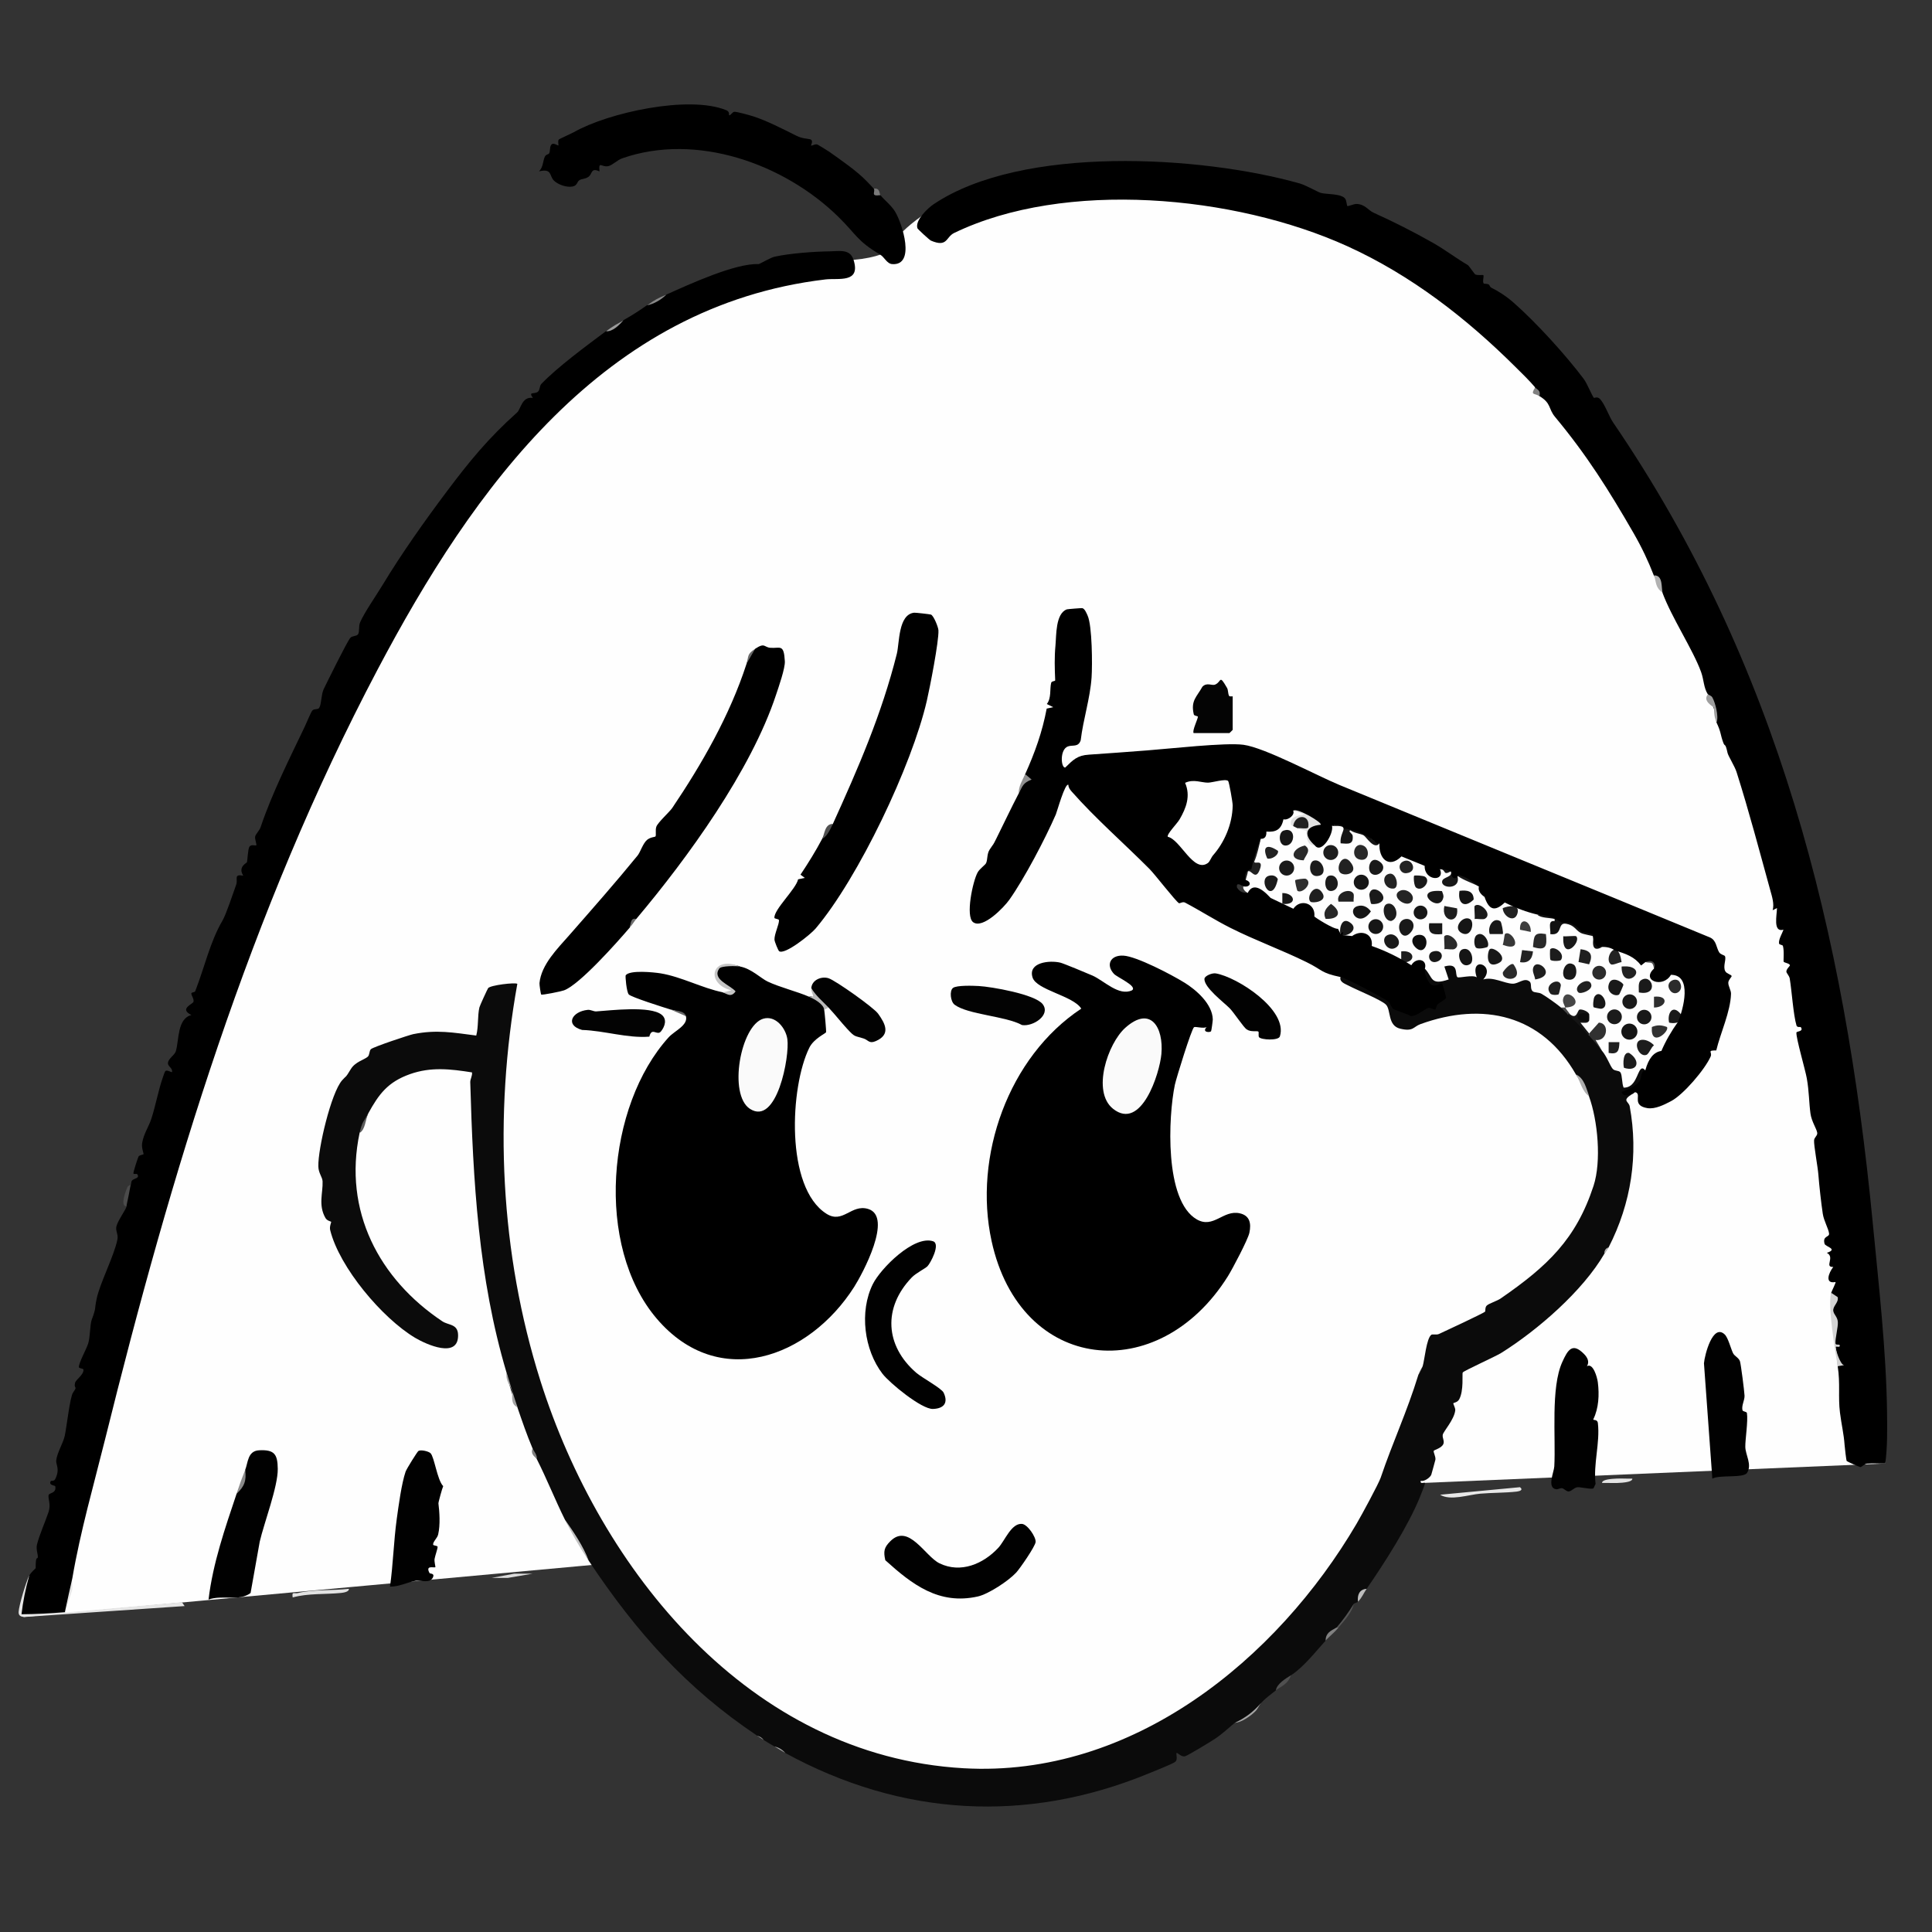 <?xml version="1.0" encoding="UTF-8"?>
<svg id="Layer_1" xmlns="http://www.w3.org/2000/svg" version="1.1" viewBox="0 0 300 300">
  <rect x="0" y="0" width="300" height="300" fill="#333333" stroke="none"/>
  <!-- Generator: Adobe Illustrator 29.4.0, SVG Export Plug-In . SVG Version: 2.1.0 Build 152)  -->
  <defs>
    <style>
      .st0 {
        fill: #040404;
      }

      .st1 {
        fill: gray;
      }

      .st2 {
        fill: #8f8f8f;
      }

      .st3 {
        fill: #2b2b2b;
      }

      .st4 {
        fill: #1b1b1b;
      }

      .st5 {
        fill: #adadad;
      }

      .st6 {
        fill: #bdbdbd;
      }

      .st7 {
        fill: #292929;
      }

      .st8 {
        fill: #010101;
      }

      .st9 {
        fill: #a2a2a2;
      }

      .st10 {
        fill: #030303;
      }

      .st11 {
        fill: #e4e4e4;
      }

      .st12 {
        fill: #1c1c1c;
      }

      .st13 {
        fill: #171717;
      }

      .st14 {
        fill: #111;
      }

      .st15 {
        fill: #e6e6e6;
      }

      .st16 {
        fill: #2c2c2c;
      }

      .st17 {
        fill: #8a8a8a;
      }

      .st18 {
        fill: #c1c1c1;
      }

      .st19 {
        fill: #a5a5a5;
      }

      .st20 {
        fill: #1e1e1e;
      }

      .st21 {
        fill: #3e3e3e;
      }

      .st22 {
        fill: #696969;
      }

      .st23 {
        fill: #9b9b9b;
      }

      .st24 {
        fill: #b1b1b1;
      }

      .st25 {
        fill: #373737;
      }

      .st26 {
        fill: #5d5d5d;
      }

      .st27 {
        fill: #656565;
      }

      .st28 {
        fill: #797979;
      }

      .st29 {
        fill: #a6a6a6;
      }

      .st30 {
        fill: #0d0d0d;
      }

      .st31 {
        fill: #141414;
      }

      .st32 {
        fill: #464646;
      }

      .st33 {
        fill: #1d1d1d;
      }

      .st34 {
        fill: #505050;
      }

      .st35 {
        fill: #212121;
      }

      .st36 {
        fill: #020202;
      }

      .st37 {
        fill: #7d7d7d;
      }

      .st38 {
        fill: #0b0b0b;
      }

      .st39 {
        fill: #242424;
      }

      .st40 {
        fill: #353535;
      }

      .st41 {
        fill: #121212;
      }

      .st42 {
        fill: #bcbcbc;
      }

      .st43 {
        fill: #272727;
      }

      .st44 {
        fill: #fafafa;
      }

      .st45 {
        fill: #151515;
      }

      .st46 {
        fill: #181818;
      }

      .st47 {
        fill: #c5c5c5;
      }

      .st48 {
        fill: #fefefe;
      }

      .st49 {
        fill: #1f1f1f;
      }

      .st50 {
        fill: #2a2a2a;
      }

      .st51 {
        fill: #818181;
      }

      .st52 {
        fill: #222;
      }

      .st53 {
        fill: #e2e2e2;
      }

      .st54 {
        fill: #202020;
      }

      .st55 {
        fill: #b9b9b9;
      }

      .st56 {
        fill: #9e9e9e;
      }

      .st57 {
        fill: #191919;
      }

      .st58 {
        fill: #232323;
      }

      .st59 {
        fill: #6e6e6e;
      }

      .st60 {
        fill: #888;
      }

      .st61 {
        fill: #a4a4a4;
      }

      .st62 {
        fill: #2f2f2f;
      }

      .st63 {
        fill: #dcdcdc;
      }

      .st64 {
        fill: #313131;
      }

      .st65 {
        fill: #4b4b4b;
      }

      .st66 {
        fill: #d3d3d3;
      }

      .st67 {
        fill: #1a1a1a;
      }

      .st68 {
        fill: #2e2e2e;
      }

      .st69 {
        fill: #555;
      }

      .st70 {
        fill: #161616;
      }

      .st71 {
        fill: #e8e8e8;
      }
    </style>
  </defs>
  <path class="st48" d="M3.69,251.08l91.14-8.34s20.54,37.35,62.38,34.37,60.14-46.69,60.14-46.69l75.39-3.17s-13.01-160.81-73.52-188.08-79.94-2.24-79.94-2.24c0,0,.71,2.73-6.74,3.42s-51.91,1.06-80.67,72.04S3.69,251.08,3.69,251.08Z"/>
  <g>
    <path class="st15" d="M4.52,244.69c.48.9-1.22,5.51-1.01,5.7,2.11.13,3.92-.63,6.04-.14l1.68-5.23c-.09.53.08,1.21-.02,1.82-.1.57-1.22,3.35-.99,3.55l18.03-1.6.42.6-24.99,1.7c-.49-.07-.81-.24-.79-.78.05-1.02,1.15-4.64,1.62-5.61Z"/>
    <path class="st71" d="M236.03,230.94c.53.4,0,.61-.49.67-1.79.21-3.9.17-5.71.33s-4.63,1.15-6.21.16l12.41-1.17Z"/>
    <path class="st53" d="M54.17,246.71c.06.49-.88.6-1.2.64-2.43.25-5.09.03-7.52.7-.17-1.01.25-.54.81-.68,2.38-.6,5.41-.36,7.91-.66Z"/>
    <path class="st19" d="M195.77,264.49c-.24.25-.37.78-.89,1.29-.69.68-2.13,1.71-3.14,1.73.55-.47,1.75-1.12,2.03-1.5.33-.45.27-1.15.32-1.19.07-.06.56.33.8.34.22,0,.25-.86.87-.67Z"/>
    <g>
      <path class="st8" d="M245.97,210.25c.52.53.88,1.21.45,1.89.95-.55,1.59,1.71,1.69,2.5.25,1.96.13,4.04-.69,5.72-.13.27.62-.09.7.64.35,3.02-.73,6.34-.36,9.42l-.32.68c-.29.23-2.08-.23-2.52-.16-.56.09-.92.65-1.36.65-.37,0-.66-.44-1.01-.5-.27-.05-.65.21-.92.16-1.47-.24-.32-2.67-.28-3.55.25-4.51-.58-12.19,1.24-16.2.87-1.93,1.58-3.07,3.37-1.26Z"/>
      <path class="st8" d="M38.07,228.25c.46-1.14.36-2.96,2.18-3.05,2.39-.12,2.85.64,2.88,2.88.04,2.75-2.13,8.41-2.8,11.31l-1.42,7.97c-1.77,1.35-4.36.24-6.53,1.02.68-5.67,2.56-11.06,4.36-16.44.78-1.1,1.22-2.35,1.34-3.69Z"/>
      <path class="st8" d="M66.85,225.65c.6.59,1.03,4.15,1.97,5.12-.16.34-.76,2.52-.74,2.68.16,1.29.31,3.29-.04,4.81-.14.61-.79,1.08-.79,1.57,0,.21.68.14.7.36.02.27-.38,1.35-.47,1.88-.07.41.17,1.24.12,1.28-.18.15-1.62-.39-.89.93.05.09.77,0,.55.58-.44,1.13-1.9.45-2.75.61-1.35.25-2.55.93-3.95.9.49-3.47.57-7.03,1.05-10.52.28-2.02.74-5.48,1.37-7.33.15-.43,1.83-3.13,2-3.22.39-.22,1.56.05,1.87.35Z"/>
      <path class="st8" d="M267.81,207.21c.54.52.95,2.2,1.29,2.9.25.5.89.7,1.08,1.27.15.46.68,4.63.71,5.33.03.74-.49,1.51-.32,2.26.06.25.65.2.69.45.2,1.2-.27,4.12-.25,5.24.01,1.23,1.09,2.78.27,4.05-.55.85-4.29.26-5.39.89l-1.3-17.91c.11-1.31,1.38-6.25,3.23-4.47Z"/>
      <path class="st11" d="M253.47,229.6c.03.49-1.2.59-1.55.63-1.05.11-2.1.02-3.15.04-.03-.49,1.2-.59,1.55-.63,1.05-.11,2.1-.02,3.15-.04Z"/>
      <polygon class="st63" points="82.69 244.36 78.83 245.02 76.32 245.02 79.85 244.36 82.69 244.36"/>
      <path class="st17" d="M36.73,231.94c.49-1.47.82-2.39,1.34-3.69.23,1.64-.13,2.62-1.34,3.69Z"/>
      <path class="st69" d="M207.84,252.74h-.34c.45-1.48,1.69-2.57,2.68-3.69-.14,1.21-1.51,2.69-2.35,3.69Z"/>
      <g>
        <path d="M103.5,45.73c3.61-1.62,10.71-4.88,14.29-4.72.16,0,1.85-1.01,2.49-1.15,2.43-.53,6.12-.8,8.56-.83,1.47-.02,3.15-.43,3.7,1.32,1.16,3.68-2.37,2.8-4.37,3.04-34.42,4.09-54.65,32.36-69.56,60.62-19.88,37.68-32.03,78.13-42.28,119.44-1.78,7.16-3.84,14.29-5.09,21.58-.41,1.8-.8,3.56-1.17,5.31-2.24.19-4.48.3-6.73.32.23-1.97.62-3.96,1.19-5.96.29-.61,1.01-1.13,1.01-1.21-.01-2.08.27-1.28.33-1.68s-.31-1.23-.13-1.96c.35-1.44,1.33-3.66,1.8-5.07.39-1.17-.09-2.01,0-2.6.07-.42,1.26-.24,1.04-1.4-.03-.14-1.14-.13-.67-.83.02-.03.48.08.65-.25.81-1.59.09-2.27.17-2.94.14-1.19,1.08-2.67,1.33-3.83.29-1.36.81-6.02,1.28-6.69.81-1.14.08-.47.31-1.5.12-.53,1.37-1.24,1.31-2.08-.01-.16-.7-.17-.71-.36-.04-.65,1.15-2.78,1.43-3.64.34-1.02.28-2.97.56-3.73.75-2.01.38-1.43.77-3.27.51-2.44,2.72-6.65,3.23-9.23.15-.78-.37-1.34-.14-2.09.32-1.02,1.44-2.5,1.55-3.01-.32-1.11.11-2.36.67-3.36.07-.11,0-.44.19-.67.27-.32,1.29-.33.78-.99-.06-.07-.5.03-.57-.07-.09-.11.71-2.53.79-2.65.17-.26.71-.27.78-.37.05-.07-.34-.96-.22-1.71.23-1.45,1.02-2.53,1.43-3.79.65-1.98,1.12-4.56,1.79-6.43.42-1.17.26-1.24,1.41-.79.18-.65-.67-.88-.62-1.45.06-.69,1.05-1.22,1.22-1.81.52-1.75.2-5.06,2.42-5.63-1.97-.97.22-1.69.32-2.05.12-.46-.33-.94-.33-1.29,0-.22.52-.15.6-.35,1.44-3.69,2.32-7.71,4.22-10.94.58-.98,1.66-4.26,2.14-5.6.32-.89-.45-1.68,1.1-1.41-.87-1.38.52-1.94.57-2.08.09-.26.15-2.07.39-2.42.28-.4.97-.12,1.05-.2.13-.13-.25-.98-.16-1.38s.67-.91.85-1.46c1.78-5.29,4.52-10.71,6.86-15.62.25-.52.94-2.21,1.16-2.47.29-.34.85-.11,1.06-.41.37-.53.31-2.07.71-2.92.55-1.14,3.62-7.36,4.13-7.96.32-.36.96-.22,1.2-.56.27-.37.05-1.23.34-1.89.66-1.51,2.57-4.26,3.54-5.87,2.85-4.72,6.48-9.86,9.99-14.53,3.33-4.42,6.29-8.1,10.83-12.15.59-.53.74-2.52,2.45-2.26-.75-1.06.23-.52.79-.97.33-.27.23-.9.53-1.21,2.54-2.64,7.06-5.97,10.08-8.22.98-.4,1.88-.96,2.68-1.68,1.34-.76,2.48-1.49,3.69-2.35l3.02-1.68Z"/>
        <path class="st65" d="M19.62,187.32c-1.01-.03-.08-2.45.18-3,.12-.24.44-.28.49-.35-.19,1.12-.43,2.25-.67,3.36Z"/>
        <path class="st23" d="M96.79,49.76c-.69.75-1.62,1.74-2.68,1.68,1.2-.89,1.54-1.03,2.68-1.68Z"/>
        <path class="st60" d="M103.5,45.73c-.83.8-1.88,1.45-3.02,1.68,1.39-.98,1.55-1.02,3.02-1.68Z"/>
        <g>
          <path d="M238.38,60.16c-.92-1.09-2.02-2.15-3.04-3.16-7.63-7.59-16.23-14.28-26.17-18.79-17.48-7.92-43.82-10.34-61.02-2.03-1.3.63-1,2.28-3.58,1.19-.26-.11-2.06-1.79-2.11-1.92-.42-1.22,1.61-3.14,2.53-3.75,13.72-9.19,41.43-7.55,56.81-3.22,1.02.29,2.83,1.35,3.28,1.47.86.25,3.23.08,3.81.92.2.28.25,1.08.31,1.12.12.09,1.01-.34,1.48-.32,1.32.07,1.74.97,2.65,1.38,3.02,1.36,6.19,2.96,9.13,4.63,1.99,1.13,3.86,2.56,5.45,3.47.19.11,1.05,1.42,1.18,1.47.42.18,1.17.03,1.24.1.14.14-.18,1.04.06,1.3.08.08.53,0,.8.17.13.08.13.37.43.51.94.45,2.27,1.29,3.37,2.26,3.5,3.06,8.17,8.2,10.93,11.88.53.7,1.23,2.51,1.58,2.94.05.06.52-.28.96.19.76.82,1.38,2.69,2.03,3.64,25.64,37.55,35.96,79.14,40.3,124.18.94,9.78,2.11,19.94,2.23,29.56.03,2.64.07,5.26-.27,7.9-.94.03-1.9-.07-2.84.02-.42.04-.79.52-1.03.54-.12,0-2.05-.85-2.12-.94-.08-.1-.3-2.09-.33-2.47-.12-1.75-.48-3.13-.72-5.05-.31-2.5.07-4.44-.35-7.2-.02-1.19-.18-2.4-.46-3.62-.05-2.66-.23-5.26-.55-7.79.08-.27.77-1.6.67-1.67-1.73.34-1.07-1.42-.35-2.34-1.46.07.33-1.51-1-2.19,1.82-.6-.22-.94-.35-1.4-.35-1.28.76-.98.7-1.59-.08-.75-.82-1.98-.98-3.09-.25-1.68-.55-4.33-.68-6.04-.09-1.22-.72-4.55-.67-5.35.03-.46.56-.74.49-1.17-.09-.62-.88-1.75-1.05-2.99-.24-1.77-.2-3.38-.57-5.47-.23-1.32-1.7-6.32-1.61-7.11.02-.21,1.19-.13.67-.85-.03-.04-.55.11-.66-.24-.5-1.7-.72-5.3-1.05-7.3-.07-.42-.5-.82-.52-1.05-.03-.41.56-.87.55-1-.02-.29-.86-.39-.97-.55-.07-.1.11-1.7-.12-2.46-.06-.19-.57-.15-.6-.38-.09-.64.48-1.53.69-2.14-1.67.48-1.02-2.25-1.01-3.36l-.67.34c.27-.99-.09-2.1-.37-3.1-1.59-5.76-3.31-12.3-5.24-18.37-.27-.85-1.28-2.47-1.39-2.94-.39-1.76-.39-.84-.68-1.64-.47-1.29-.3-1.56-1.06-3.14-.12-1.54-.57-2.99-1.34-4.36-.65-1.06-.59-2.2-1.03-3.43-1.27-3.5-4.57-8.44-6.01-12.34-.32-1-.77-1.9-1.34-2.68-.82-2.14-1.88-4.38-3.15-6.58-3.84-6.66-7.21-12.04-12.18-18.02-1.09-1.31-.54-2.11-2.45-3.25-.53-.41-.76-.86-.67-1.34Z"/>
          <path d="M136.71,30.3c.73.9,1.66,1.54,2.29,2.58,1.11,1.84,3.21,8.39-.46,8.13-.82-.06-1.21-1.08-1.85-1.46-3.68-2.19-3.65-3.08-6.52-5.89-8.41-8.24-22.03-13.11-33.57-9.07-.73.25-1.5,1.07-2.16,1.21-1.02.22-1.52-.92-1.35.82-1.37-.65-1.09.39-1.69.82-.53.38-1.07.32-1.4.52-.45.27-.32.85-1.09,1-.9.18-2.22-.27-2.88-.9-.78-.75-.23-1.94-2.34-1.45.68-.67.59-1.59.91-2.27.17-.37.58-.37.66-.51.23-.41.04-1.13.43-1.44.3-.23.98.25,1.01.2.07-.1-.13-.67.07-.92.08-.1,1.91-.91,2.33-1.14,5.28-3.02,17.88-5.81,23.69-3.41.56.23.38.75.42.77.2.11.48-.49.82-.53.32-.04,2.38.53,2.88.69,2.13.68,4.44,1.88,6.72,3.01.98.48,1.49.42,2.12.56.66.14.14.94.19.97.16.1.61-.29,1.01-.14.1.04,1.62.98,1.85,1.14,1.8,1.28,4.3,2.99,5.82,4.59.18.18,1.02,1.06,1.05,1.13.34.3.68.64,1.01,1.01Z"/>
          <path class="st66" d="M284.34,200.74l1.01.67c.21.85-.77,1.36-.68,2.15.05.52.65.91.71,1.7s-.44,2.66-.37,3.34c.03.37.69.02.68.36s-.53.06-.64.19c-.1.12.66,2.79,1.31,2.83l-1.01.17c-.38-2.45-1.59-9.39-1.01-11.41Z"/>
          <path class="st24" d="M256.83,89.35c1.47-.08,1.1,2.04,1.34,2.68-1.2-.84-.95-1.66-1.34-2.68Z"/>
          <path class="st56" d="M266.56,112.16c-.54-1.12-.33-2.05-.43-2.28-.08-.18-1.84-1.01-.91-2.08.06.1.51.21.67.49.45.79,1.02,2.93.67,3.87Z"/>
          <path class="st51" d="M239.05,61.5c-.79-.47-1.46-.09-.67-1.34.3.36.89.42.67,1.34Z"/>
          <path class="st28" d="M136.71,30.3c-1.62.25-.75-.5-1.01-1.01,1-.11.81.77,1.01,1.01Z"/>
        </g>
      </g>
      <path class="st29" d="M121.95,272.2c-.67-.37-1.08-.65-1.68-1.01.8-.09,1.37.28,1.68,1.01Z"/>
      <path class="st61" d="M118.6,270.19c-.35-.23-.66-.44-1.01-.67.49,0,.86.19,1.01.67Z"/>
      <g>
        <path class="st38" d="M221.26,150.41l.43-.19c.96,1.09,2.84,3.02,2.06.04.76-1.87,2.82-.96,3.19.78l1.25-.13c.7-2.67,3.27-2.4,3.38.4l3.33.75c1.71-.68,3.46-1.1,3.53,1.36,1.4.18,4.01,1.52,3.97,3.02.51.1.92.5,1.01,1.01.49.39.93.49,1.3.3.49,1.02,1.18,2.04,2.06,3.05.84-.21,1.38.03.92.82l1.09,1.52c.89-.08,1.6.69,2.11,2.32,1.22.24,1.81,1.11,1.76,2.63l.58-.57c.38-1.32,2.15-3.62,2.26-1.35.34,1.18-.35,2.42-1.43,3.05-1.79,1.04-2.48.11-.9.24.12.01.22.18.32.4-1.74,1.08-.57,1.13-.42,1.93,1.38,7.5.25,15.04-3.27,21.89l-.67,1.01c-3.34,5.76-10.35,11.85-15.99,15.38-.92.58-5.81,2.77-6,3.05-.12.17.2,2.82-.55,4.17-.27.49-.84.51-.9.6-.07.11.33.71.29,1.11-.16,1.45-1.84,3.26-1.94,3.79-.09.48.29.95.1,1.42-.26.65-1.4.92-1.49,1.06-.12.19.32.88.25,1.39-.02.12-.6,2.21-.64,2.33-.18.45-1.11,1.12-1.64.94-.15.59.57.22.66.34.07.09-.65,1.86-.8,2.23-1.78,4.39-5.46,10.17-8.26,14.21-.81.45-1.08,1.17-1.34,2.01-.13.14-.55.2-.67.34-.8,1.32-1.7,2.55-2.68,3.69-.67.56-1.23,1.23-1.68,2.01-1.46,1.61-3.48,4.18-5.37,5.37l-2.35,2.35c-.98.77-1.48,1.1-2.35,2.01-1.13,1.31-2.47,2.32-4.03,3.02-.97.82-2.01,1.78-3.06,2.48-.68.45-4.16,2.57-4.66,2.72-.59.17-1.22-.64-1.34-.5-.04.45.21,1.05-.21,1.38-.39.31-3.37,1.49-4.15,1.81-18.84,7.75-38.28,6.71-56.37-3.19-.44-.51-1.01-.87-1.68-1.01-.56-.33-1.13-.65-1.68-1.01-.25-.34-.6-.56-1.01-.67-10.97-7.33-18.73-16.01-26.17-27.18l-3.69-6.37c-1.53-3.08-2.82-6.35-4.36-9.39-.37-.54-.59-1.09-.67-1.68-.88-2.07-1.62-4.24-2.35-6.37-.75-1.71-1.31-3.5-1.68-5.37-4.39-14.72-5.2-29.83-5.64-45.13-.01-.47.35-.99.27-1.51-3.33-.52-6.35-.89-9.63.27-3.46,1.23-4.84,3.12-6.48,6.1l-1.34,3.02c-2.57,12.12,3.02,22.7,12.84,29.26.96.64,2.41.38,2.45,2.11.09,3.77-4.95,1.48-6.68.45-5.09-3.04-11.75-10.93-13.18-16.72-.14-.55.19-1.22.15-1.29s-.63-.14-.89-.6c-1.14-2.01-.37-3.89-.44-5.67-.02-.67-.64-1.28-.66-2.33-.07-2.73,1.99-11.46,3.7-13.38.81-.91.39-.17,1.35-1.74.69-1.13,2.07-1.43,2.62-1.91.32-.28.21-.92.5-1.18.43-.37,5.94-2.2,6.57-2.33,3.63-.73,6.2-.24,9.78.22.37-1.39.18-3.04.49-4.37.06-.26,1.26-2.87,1.36-3,.39-.46,4.19-.91,4.53-.66-3.67,20.42-2.68,41.83,3.59,61.66,9.3,29.39,32.42,58.23,65.68,60.14,26.29,1.51,48.71-16.95,61.04-37.95.84-1.43,3.43-6.23,3.75-7.16,1.85-5.47,4.09-10.23,5.85-15.97l.67-1.34c.31-1.02.58-4.3,1.34-4.88.2-.15.76.06,1.19-.13.95-.43,6.84-3.19,7.14-3.45.12-.1-.03-.64.27-.95.35-.35,1.59-.71,2.17-1.11,7.29-5.03,11.71-9.22,14.42-17.48,1.25-3.8.67-10.18-.71-13.93-.59-1.18-1.26-2.3-2.01-3.36-5.29-9.27-14.4-11.37-24.16-7.83-1.11.4-1.08,1.19-3.12.71s-1.4-2.96-2.26-3.77c-.79-.75-4.56-2.27-5.8-2.93-.49-.26-1.39-.54-1.24-1.27.09-.25.25-.59.45-.57.98.09,6.04,3,7.17,3.71.56,1.06,2.2,2.13,3.38,2.25.32.03,5.9-2.24,4.38-3.44-1.86.55-3.93-2.42-2.29-3.3Z"/>
        <path d="M117.25,100.75c1.56-1.03,1.35-.24,2.38-.16,1.51.12,2.09-.67,2.24,2.09.06,1.08-.96,3.99-1.36,5.19-3.88,11.76-13.72,25.34-21.71,34.82-.5.23-.83.68-1.01,1.34-1.93,2.26-7.79,8.87-10.21,9.75-.46.17-3.41.77-3.54.65-.07-.06-.29-1.5-.27-1.77.28-2.89,2.8-5.36,4.64-7.46,3.6-4.11,7.2-8.19,10.6-12.36.42-.52.81-1.85,1.45-2.41.49-.43,1.26-.47,1.31-.53.17-.21-.05-.99.15-1.54.24-.66,2.05-2.29,2.46-2.89,4.59-6.81,8.94-14.38,11.53-22.36.25-.9.7-1.69,1.34-2.35Z"/>
        <path d="M129.33,127.93c3.91-8.62,7.57-17,9.93-26.41.42-1.68.2-6.1,2.69-6.38.21-.02,2.41.23,2.6.29.42.14,1.15,1.95,1.17,2.45.08,1.69-1.33,8.88-1.8,10.92-2.31,10.04-10.62,27.52-17.28,35.39-.76.9-4.78,4.13-5.66,3.51-.13-.09-.71-1.47-.72-1.8-.03-.87.75-2.4.7-3.02-.02-.2-.69-.19-.71-.36-.08-1.31,3.34-4.45,3.68-5.98l1.04-.22-.67-.5c1.19-1.78,2.35-3.65,3.35-5.54.47-.92,1.03-1.7,1.68-2.35Z"/>
        <path class="st8" d="M157.74,244.24c-1.16,1.25-4.26,3.29-5.9,3.66-6.05,1.35-10.2-1.86-14.37-5.63-.31-1.39-.19-1.98.77-2.94,2.84-2.87,5.4,2.33,7.64,3.42,3.3,1.61,6.82.09,9.14-2.41,1.02-1.1,2.01-3.84,3.67-3.71.86.07,2.19,2.04,2.12,2.81-.06.69-2.46,4.16-3.06,4.8Z"/>
        <path class="st8" d="M144.01,196.63c-.39.38-1.78,1.05-2.44,1.74-4.48,4.67-4.15,10.58.69,14.78.94.81,3.95,2.42,4.27,3.11.75,1.6.02,2.46-1.66,2.52-1.77.06-6.71-4.01-7.83-5.45-2.87-3.73-3.62-9.67-1.51-13.93,1.21-2.44,6.38-7.63,9.35-6.66,1.22.4-.41,3.43-.87,3.89Z"/>
        <path class="st10" d="M148.23,156.01c-.64-.47-.83-2.18-.24-2.61s3.11-.34,3.99-.29c1.93.1,8.76,1.28,9.93,2.82,1.29,1.7-1.52,3.52-3.21,3.24-2.54-1.4-8.38-1.61-10.46-3.15Z"/>
        <path class="st36" d="M195.5,161.05c-.14-.21.01-.76-.1-.86-.2-.18-1.15.13-1.84-.36-.48-.34-1.97-2.61-2.61-3.26-.88-.9-4.05-3.27-3.92-4.6.04-.43,1.17-.92,1.76-.82,3.32.56,11.25,5.66,9.95,9.78-.22.7-2.94.54-3.24.12Z"/>
        <path class="st10" d="M102.73,157.56c.88.7.53,1.8-.08,2.58s-1.44-.74-1.82.83c-3.43.27-6.96-.93-10.44-1.04-2.71-.74-1.59-2.88.89-3.12.44-.04.92.27,1.31.24,2.31-.16,8.37-.9,10.14.51Z"/>
        <path class="st0" d="M185.36,113.84c-.3-.28.62-2.14.65-2.54,0-.14-.58-.11-.64-.37-.5-2.14.45-2.7,1.34-4.3.71-.73,1.47-.1,2-.34,1-.44.57-1.65,1.83.54.18.32.12.82.3,1.21.08.17.57.06.57.09v5.2s-.47.5-.5.5h-5.54Z"/>
        <path class="st18" d="M91.42,242.34c-1.6-2.39-2.42-3.82-3.69-6.37,1.4,2,2.82,4.09,3.69,6.37Z"/>
        <path class="st5" d="M246.76,170.21c-1.02-.61-1.38-2.25-2.01-3.36,1.24.59,1.56,2.12,2.01,3.36Z"/>
        <path class="st34" d="M200.46,260.13c-.48,1.42-1.52,1.69-2.35,2.35.17-1.03,1.53-1.84,2.35-2.35Z"/>
        <path class="st9" d="M80.35,218.52c-1.19-.53-.68-1.85-.85-2.5-.25-.9-1.06-1.72-.82-2.86.48,1.62,1.14,3.79,1.68,5.37Z"/>
        <path class="st34" d="M129.33,127.93c-.36.79-.92,1.97-1.68,2.35.42-.78.39-2.34,1.68-2.35Z"/>
        <path class="st51" d="M207.84,252.74c-.7.83-1.4,1.34-2.01,2.01.04-1.19.76-1.5,1.68-2.01h.34Z"/>
        <path class="st26" d="M55.85,175.91c.37-1.76.66-1.78,1.34-3.02-.46.95-.45,2.52-1.34,3.02Z"/>
        <path class="st6" d="M212.21,246.71c-.52.76-.65,1.26-1.34,2.01-.14-1.03.2-1.93,1.34-2.01Z"/>
        <path class="st22" d="M115.91,103.1c.39-1.19,0-1.47,1.34-2.35l-1.34,2.35Z"/>
        <path class="st1" d="M83.37,226.57c-.15-.29-1.07-.65-.67-1.68.21.51.71.98.67,1.68Z"/>
        <path class="st59" d="M98.8,142.69c-.31.37-.56.83-1.01,1.34.18-.69.13-1.55,1.01-1.34Z"/>
        <path class="st37" d="M220.26,213.49c.27-.88.65-1.26.67-1.34l-.67,1.34Z"/>
        <path class="st42" d="M249.11,194.7c0-.49.19-.86.67-1.01-.3.59-.52.75-.67,1.01Z"/>
        <g>
          <path d="M183.89,152.56c1.89,1.17,4.37,3.35,4.43,5.73,0,.22-.21,1.79-.27,1.85-.24.23-1.47.14-.67-.67-.49.3-1.75-.11-1.97.03-.39.26-2.76,7.92-2.98,8.95-1.02,4.89-1.66,17.99,3.41,20.9,2.59,1.48,4.09-1.52,6.66-.95,1.59.35,1.81,1.6,1.5,3.04-.23,1.06-2.63,5.61-3.33,6.73-10.76,17.19-32.22,15.07-36.7-5.47-2.86-13.13,2.62-28.6,13.93-36.08-1.25-2.01-6.97-2.88-7.57-4.85-.72-2.34,2.63-2.69,4.32-2.29.47.11,4.35,1.72,5.02,2.02,1.81.82,4.06,3.22,6.1,2.28.93-.63-2.3-2.02-2.8-2.56-1.29-1.39-.56-2.94,1.47-2.83s7.47,2.95,9.44,4.17Z"/>
          <path class="st44" d="M174.74,159.59c3.92-3.5,5.97-.07,5.6,4.09-.27,2.99-3.11,12-7.51,8.49-3.35-2.68-.81-10.16,1.91-12.58Z"/>
        </g>
        <g>
          <g>
            <path class="st48" d="M195.77,130.28c.16-.63.27-1.93.34-2.01.08-.11,1.88.84,2.34-.51.24-1.12-1.93-.75-2.01-.83-.28-.27.54-2.72.34-3.35.44.42,1.91.26,2,.35.29.29-.38,4.38,2.02,2,.3-.43,2.26.26,1.91.78-.99-.08-2.36.42-1.91,1.57.45-.82.84-.56.67.34,1.95,0,2.47.27,1.57.81.18.78.41,1.43,1.12,1.87,1.3,0,1.61-2.26,2.68-3.02,2.47-.5,4.83,1.08,6.57,2.64l.81.05c.29.06.69-.04,1.01,0,.15.15-1.07,1.76.67,2.22.99.26,1.06-.89,1.78-.82.22.02,4.05,1.52,4.19,1.7.22.27-.04,1.42.58,1.6.89.26.94-.52,1.17-.67,1.97-.01,4.37,1.46,6.04,2.68,2,1.13,1.87,2.58,2.02,2.68.7.48,1.44-.93,2.03-.87.75.08,2.6,1.32,3.58,1.48.44.07,1.05-.33,1.09-.28.1.16-.21.78.34,1.35,1.25.03,2.32.3,3.2.82-.97,1.67-.78,1.93.31.14,1.81.74,3.59,1.51,5.33,2.32-.18,1.43.23,2.01,1.22,1.75.39-.21,1.1-.99,1.17-.99.09,0,.66.75,1.08.92.96.4,2.64.71,3.37,1.51.53.58-.69.47,1.08.91.84-.54,1.93.09,1.34,1.01.07.41-.05.91,0,1.34,1.66.32,1.58-.28,2.51-1.29,1.71,1.4,3.29.47,2.87,3.15-.18,1.12-.26,1.9-.39,2.97-.32,2.66-1.43,3.58-2.79,5.6-.29.43-.38,1.45-.59,1.59-.27.18-.96-.03-1.29.21-.59.42.05,2.01-1.67,2.2-.04,0-.33-.51-.67-.2-.61.54-.81,2.93-2.68,2.89-.29-.61-.2-1.94-.5-2.37-.23-.33-.89-.18-1.2-.55-.43-.5-.87-1.86-1.65-2.79l-1.36-1.94c1.77-.38,1.74-2.93.14-.62l-.79-.12c-1.84-1.51-2.01-2.12-.52-1.81l.52-.21c-.89-.28-.84-.64,0-1.01-.88-.65-2.03-.56-1.72.73-.13.31-1.17-.3-1.3-.73-.39-.2-.89-.63-.67-1.01q.57-.94,0,0c-.05.3-.28.3-.67,0-.63-.53-2.22-1.68-3.05-2.15-.4-.23-1.06-.16-1.32-.36-.51-.38-.11-1.23-.53-1.55-.82-.64-1.69.37-2.61.35-1.26-.02-3.03-1.12-4.57-.66,2.03-2.27-2.18-3.75-1.01-.33-.65-.44-2.76.15-2.99-.02-.47-.33.32-2.35-2.04-1.66l.67,2.01c-2.88.97-2.4-.28-3.69-1.67-1.54-1.67-1.46.31-1.84.33-.3.02-4.5-2.45-5.23-2.81-.45-.22-1.92-.46-1.98-.54-.25-.37.84-1.23-.43-1.76-1.04-.44-1.12.49-2,.39-.67-.08-1.2-.81-1.59-.96q.75-.64,0,0c-.6-.24-1.38-.21-1.99-.53-1.03-.55-1.58-1.98-3.38-1.49-.38-.31,1.46-1.55.11-1.96-2.05-.62-1.31.99-1.62.95-1.82-.67-3.35-1.34-5-2.4-.4-.25-.51-.89-.96-1.07-.51-.19-1.11.14-1.59.11-.68-.19-1.5-.61-.67-1.01.59-1.07.23-.43.34-1.01-.33-.44.3-1.87.69-2.01,1.05.65,1.15.39.3-.78l1.36-3.59Z"/>
            <g>
              <path class="st64" d="M246.76,160.48l1.51-1.69c1.71.07,1.36,2.96-.51,2.7l1.01,1.67c-.63-.75-1.36-1.63-2.01-2.35v-.34Z"/>
              <path class="st45" d="M246.76,157.46c-.35.31-.28.65,0,1.01-.2.52-.86.3-1.34.34l1.34,1.67v.34c-.82-.91-2.44-2.52-3.36-3.36.1-.2.21-.19.34,0,1.16.96,1.18-.63,1.55-.7.41-.07,1.31.29,1.47.7Z"/>
              <path class="st32" d="M243.07,156.45c.11.32.52.67.67,1.01h-.34c-.36-.33-.75-.79-1.01-1.01.22,0,.45,0,.67,0-.17-.49-.49-.85-.31-1.46.57-1.87,3.79,1.32.31,1.46Z"/>
              <path class="st53" d="M200.8,125.92c.09-.08-.17-.65.15-.65,1.86,1.09,4.81.81,4.89,3.33l-2.69.68,1.01,2.01c-1.57,0-1.14-2.08-1.38-2.31-.05-.05-.77-.11-1.3-.38,1.81-1.54.73-1.16-.67-.34-.06-.06-.25-.04-.33-.17-.43-1.54,2.01-1.49,2.01-1.68l-1.68-.5Z"/>
              <path class="st14" d="M248.78,147.06c-2.02,1.11-1.26-1.54-1.35-1.66-.06-.09-1.55-.3-1.98-.54-.8-.43-.96-1.2-2.28-1.42-1.4-.24-.44,1.9-2.44,1.61.09-.82-.46-2.18.67-2.02v-.33c-.75-.21-2.14-.12-2.68-.67,2.01-.46,4.22.64,6.01,1.54.42.21.67.8,1.04.97.54.25,1.31.09,1.69.33.62.39-.16,2.31,1.32,2.2Z"/>
              <path class="st31" d="M214.22,130.95c-.85,1.08-2.05-.98-2.46-1.23s-1.5-.35-2.07-.79c-.45.14.32.51.35.83.15,1.43-.7,1.28-1.87,1.19-.21-1.95,1.84-2.84-1.34-2.68.88-.62,2.75-.17,3.69.23,1.22.52,2.63,2.23,3.69,2.46Z"/>
              <path class="st13" d="M223.61,134.98c1.78-1.15,1.82.57,2.25.68.52.12,1.05-.11,1.76.17.44.17,1.71,1.34,2.02,1.83-1.02-.58-2.36-.94-3.35-1.68.69,2.21-2.6,2.05-2.35.84.14-.67,1.69-.59,1.34-1.51-1.34.73-.64-.32-1.68-.34Z"/>
              <path class="st54" d="M195.77,130.28c-.31,1.19-.52,2.38-1.01,3.52.03.48,1.48-.49.87,1.2-.68,1.87-1.37-.06-1.86.32-.06.46-.25.88-.34,1.34-.72-.34-.13-1.02.06-1.45.76-1.64,1.42-3.35,2.28-4.93Z"/>
              <path class="st34" d="M256.83,150.41c-.22-1.26-.48-.79-1.34-1.01.77-1.4,2.74.6,1.34,1.01Z"/>
              <circle class="st45" cx="253.01" cy="160.19" r="1.25"/>
              <path class="st57" d="M218.14,142.73c1.06-.27,1.87.9.96,2-1.57,1.89-2.73-1.55-.96-2Z"/>
              <path class="st12" d="M254.7,161.51c.71-.22,1.66.26,2.13.81-.46.29-.76,1.35-1.2,1.49-1.15.36-2.07-1.94-.93-2.3Z"/>
              <circle class="st67" cx="199.79" cy="134.79" r="1.17"/>
              <circle class="st13" cx="211.38" cy="136.99" r="1.17"/>
              <path class="st52" d="M208.23,135.6c-1.02-.64.26-3.62,1.65-1.48.95,1.47-.9,1.95-1.65,1.48Z"/>
              <circle class="st4" cx="250.69" cy="157.89" r="1.15"/>
              <circle class="st33" cx="206.64" cy="132.38" r="1.16"/>
              <path class="st45" d="M228.28,142.73c.74.46.21,2.94-1.3,2.16s.2-2.85,1.3-2.16Z"/>
              <circle class="st70" cx="213.63" cy="143.88" r="1.15"/>
              <path class="st33" d="M215.4,140.35c1.29-.4,2.15,2.15.63,2.66-1.22.03-1.58-2.37-.63-2.66Z"/>
              <path class="st45" d="M210.74,140.72c.87-.29,1.62.1,2.13.8-1.84,2.69-3.84-.23-2.13-.8Z"/>
              <path class="st70" d="M199.32,128.97c1.99-.67,1.84,2.33.3,2.33-1.11,0-1.16-2.04-.3-2.33Z"/>
              <circle class="st67" cx="253.06" cy="155.54" r="1.14"/>
              <path class="st57" d="M251.43,154.42c-.54.39-1.94-.19-1.65-1.47.37-1.64,2.28-.39,2.3-.02,0,.08-.59,1.45-.66,1.49Z"/>
              <path class="st12" d="M204,133.64c1.26-.37,2.17,1.92.96,2.31-1.83.6-1.84-2.06-.96-2.31Z"/>
              <path class="st30" d="M220.43,145.16c1.92.01,1,3.66-.68,1.9-.85-.89-.41-1.91.68-1.9Z"/>
              <path class="st46" d="M231.33,147.39c.56-.48,3.05,1.37,1.34,2.18-2.11,1-1.7-1.87-1.34-2.18Z"/>
              <circle class="st57" cx="255.31" cy="157.93" r="1.13"/>
              <path class="st70" d="M223.91,138.37c.11.32.29.66.21,1-.6,2.66-5.14-1.45-.21-1Z"/>
              <path class="st7" d="M240.05,145.04c.22,1.95,0,2.63-2.01,2.01.17-1.7.1-2.33,2.01-2.01Z"/>
              <path class="st46" d="M244.37,149.79c.63.4.69,2.77-1.08,2.28-1.15-.32-.42-3.22,1.08-2.28Z"/>
              <path class="st45" d="M228.28,149.7c-1.54.96-2.32-1.97-1.13-2.31,1.38-.4,1.84,1.87,1.13,2.31Z"/>
              <path class="st12" d="M252.17,165.81c-.17-.59-.16-2.52.8-2.31,1.85,1.19,1.36,3.01-.8,2.31Z"/>
              <path class="st41" d="M226.63,138.33c1.13-.15,2.2,0,2.2,1.35-1.49,1.49-2.52.47-2.2-1.35Z"/>
              <path class="st67" d="M212.9,140.33c-.06-.05-.3-1.3-.27-1.45.38-2.09,3.68.6,1.36,1.4-.25.09-.96.16-1.09.05Z"/>
              <path class="st67" d="M215.78,145.1c1.15-.21,2.15,1.53.8,2.13s-2.5-1.82-.8-2.13Z"/>
              <path class="st46" d="M230.97,147.04c-.06.07-1.55.49-1.84.04s-.29-1.56.17-1.88c1.09-.77,2.15,1.29,1.67,1.84Z"/>
              <path class="st67" d="M196.97,136.01c.55-.18,1.16-.07,1.45.5-.9,4.19-3.15.06-1.45-.5Z"/>
              <path class="st12" d="M206.35,135.99c1.44-.42,1.92,1.92.63,2.32-1.43.44-1.48-2.07-.63-2.32Z"/>
              <path class="st50" d="M202.43,133.59c-2.4-.06-1.8-1.87.2-2.3,1.07.74.12,1.47-.2,2.3Z"/>
              <path class="st39" d="M219.22,139.98c-.78,1.11-3.33-.74-1.94-1.6,1.04-.64,2.64.61,1.94,1.6Z"/>
              <path class="st50" d="M211.8,131.36c.9.51.88,2.42-.63,2.12-1.59-.32-.89-2.97.63-2.12Z"/>
              <path class="st67" d="M254.48,154.1c.01-.53-.16-1.54.31-1.87,1.72-1.23,2.94,2.52-.31,1.87Z"/>
              <path class="st46" d="M232.98,143.06c.18.12.5,1.85.37,1.98h-2.02c-.41-1.1.54-2.72,1.65-1.98Z"/>
              <path class="st20" d="M226.26,141.05c.34,2.58-2.55,2.14-1.98-.37l1.98.37Z"/>
              <path class="st57" d="M212.91,135.61c-.71-.63-.18-2.87,1.32-1.82s-.37,2.67-1.32,1.82Z"/>
              <circle class="st3" cx="248.32" cy="151.04" r="1.07"/>
              <path class="st20" d="M238.38,152.09c-.07-.59-.49-1.19-.31-1.8.52-1.77,3.96,1.21.31,1.8Z"/>
              <path class="st50" d="M235.01,149.74c1.94,2.75-1.91,2.77-1.64,1.22.22-.36,1.21-1.52,1.64-1.22Z"/>
              <path class="st43" d="M205.84,142.68c-.46-1.03.03-1.65.83-2.33,1.78,1.23,1.28,2.43-.83,2.33Z"/>
              <path class="st49" d="M246.76,149.74l-1.65-.36.32-1.99c1.59.2,1.97.89,1.33,2.35Z"/>
              <path class="st46" d="M244.75,145.38c.86.87-2.19,4.08-2.01,0,.42.06,1.91-.11,2.01,0Z"/>
              <path class="st50" d="M225.91,147.34c-.34.2-1.17-.02-1.63.05.07-.42-.1-1.91,0-2.02.74-.75,2.86,1.22,1.62,1.97Z"/>
              <path class="st35" d="M251.8,150.08c.57-.03,1.13-.07,1.67.17,2.02.92-1.7,3.47-1.67-.17Z"/>
              <path class="st57" d="M219.59,135.98c.09-.09,1.4-.03,1.69.16.99.66-.42,2.39-1.37,1.7-.39-.27-.43-1.76-.32-1.86Z"/>
              <path class="st67" d="M230.61,142.65c-.34.2-1.17-.02-1.63.05.07-.42-.1-1.91,0-2.02.74-.75,2.86,1.22,1.62,1.97Z"/>
              <circle class="st70" cx="220.58" cy="141.69" r="1.07"/>
              <path class="st58" d="M215.77,135.67c1.11-.18,1.56,2.22.63,2.31-1.53.14-2.04-2.08-.63-2.31Z"/>
              <path class="st58" d="M251.8,149.4c-.42.02-1.37.54-1.66.33-1.22-.87,1.07-4.46,1.66-.33Z"/>
              <path class="st49" d="M203.48,140.01c-.72-.72.74-3.15,1.86-1.35.86,1.39-1.58,1.63-1.86,1.35Z"/>
              <path class="st46" d="M208.18,145.04c-.27-.27-.04-2.72,1.35-1.86,1.8,1.11-.63,2.58-1.35,1.86Z"/>
              <path class="st35" d="M210.14,138.72c.18.3,0,.9.05,1.29h-2.35c-.46-1.44,1.78-2.14,2.29-1.29Z"/>
              <path class="st35" d="M233.34,141.02c.85-.37,2.69-.69,2.3.78-.43,1.59-2.23.54-2.3-.78Z"/>
              <path class="st64" d="M258.84,159.47c.49.65-2.58,3.35-2.34,0,.86-.35,1.47-.32,2.34,0Z"/>
              <path class="st70" d="M247.47,156.42c-.16-.18-.06-1.36.13-1.66.99-1.48,2.62,1.65,1.02,1.88-.12.02-1.11-.19-1.15-.23Z"/>
              <path class="st58" d="M238.04,147.73c-.1,1.23-.75,1.9-2.01,1.67l.32-1.87,1.69.2Z"/>
              <path class="st46" d="M223.95,143.36v1.68c-1.5.15-2.25-.03-2.02-1.68h2.02Z"/>
              <path class="st57" d="M260.76,157.21c1.19,1.19-.34,1.9-1.58,1.58-.31-1.25.4-2.77,1.58-1.58Z"/>
              <path class="st54" d="M200.8,128.27c.3-1.9,2.68-1.89,2.35.17-.06.37-1.28.09-1.68.17-.14-.07-.64-.31-.67-.34Z"/>
              <path class="st52" d="M218.14,133.67c1.22-.33,2.05,1.77.21,1.92-1.06.09-1.54-1.56-.21-1.92Z"/>
              <path class="st54" d="M242.03,154.39c-.14.12-1.15.19-1.33-.16-1.04-1.35,1.41-2.54,1.67-1.28.02.09-.28,1.39-.34,1.44Z"/>
              <path class="st62" d="M201.47,138.33c-.07-.05-.44-1.56-.34-1.67.06-.06,1.44-.33,1.68-.18,1.1.68-.62,2.35-1.34,1.85Z"/>
              <path class="st16" d="M260.81,152.48c.81,1.33-.74,2.37-1.48,1.31-.92-1.32.94-2.19,1.48-1.31Z"/>
              <path class="st25" d="M233.34,146.71c.15-.33.28-1.62.34-1.67,1.01-.85,3.19,2.99-.34,1.67Z"/>
              <path class="st54" d="M245.09,154.1c-1.02-1.02,1.74-2.62,2.01-1.17.16.85-1.67,1.5-2.01,1.17Z"/>
              <path class="st12" d="M242.39,149.06c-.13.19-1.49.23-1.64-.03-.1-.17-.09-1.59-.03-1.64.57-.58,2.36.62,1.67,1.67Z"/>
              <path class="st35" d="M196.78,133.3c-.86-1.88.02-2.31,1.67-1.17.13.66-1.04,1.38-1.67,1.17Z"/>
              <path class="st13" d="M222.47,147.76c1.58-.49,1.93,1.22.58,1.59-1.22.33-1.54-1.29-.58-1.59Z"/>
              <path class="st33" d="M217.58,149.41v-1.68c2.33-.28,2.28,1.98,0,1.68Z"/>
              <path class="st54" d="M251.46,161.82c-.03,1.35-.23,1.95-1.67,1.68v-1.68s1.67,0,1.67,0Z"/>
              <path class="st68" d="M256.83,156.45v-1.68c2.4-.26,1.98,1.68,0,1.68Z"/>
              <path class="st13" d="M199.12,140.35v-1.68c1.98,0,2.39,1.94,0,1.68Z"/>
              <path class="st21" d="M237.7,144.71l-1.67-.34c-.12-2.1,1.76-1.43,1.67.34Z"/>
              <path class="st38" d="M246.76,157.46c.04.11.04.9,0,1.01-2.56.51-2.23-1.74,0-1.01Z"/>
            </g>
          </g>
          <g>
            <path d="M159.19,120.21c1.5-3.33,2.66-6.55,3.34-10.18l1.02-.22-1-.49c.74-.94.43-2.36.68-3.3.08-.29.63-.22.62-.38-.08-1.88-.13-3.57.04-5.38.15-1.62,0-4.99,1.77-5.64.11-.04,2.28-.21,2.39-.19.39.08.67.79.83,1.15.72,1.57.75,7.69.62,9.6-.23,3.3-1.3,6.51-1.69,9.77-.37,1.13-1.28.68-2,.96-1.26.48-1.09,3.3-.41,3.28,1.25-1.21,1.87-1.9,3.71-2.01,3.02-.19,5.89-.43,9.05-.66,3.4-.25,12.15-1.25,14.93-.87,3.33.45,11.34,4.77,14.92,6.25,18.95,7.82,38.32,15.74,57.52,23.67,1,.45.96,1.54,1.41,2.29.23.38.82.45.9.6.27.46-.35,1.6.06,2.35.22.41.97.53.99.76.01.13-.49.57-.52,1-.03.53.43,1.19.42,1.74-.07,2.77-1.64,6.08-2.29,8.8-1.5-.01-.58.26-.87.94-.89,2.02-4.26,5.96-6.16,6.94-1.05.55-2.45,1.27-3.66,1.08-2.35-.38-1.06-1.94-1.66-2.37-.36-.27-.44.14-.67.17-.63.07-1.45.55-1.68-.33.84-.23,2.34-.96,2.81-1.71.34-.54.1-1.42.88-1.65.49-1.83,1.32-2.83,2.49-2.99.67-1.56,1.54-3.07,2.59-4.53.81-1.94,2.27-7.29-1.11-7.29-1.22,2.13-4.69.91-2.63-.96.35-.6-.07-1.59-1.34-1.01l-.66.52c-1.05-1.37-2.31-1.8-4.08-2.34-.53-.38-1.19-.56-1.98-.54-.79.28-1.29-.38-1.48-1.98l-1.72-.4c-.93-1.09-1.93-1.56-3.02-1.39-1.31-.79-2.14-1.16-3.85-1.26-1.63-.38-3.31-1-5.04-1.87-1.59,1.52-2.48,1.1-3.14-.86-.73-.51-1.02-1.05-.88-1.63-.96-.75-1.97-1.51-3.19-1.77-.4.9-1.28.47-1.04-.54-.58-.22-1.19-.35-1.82-.38.86,2-2.44,1.84-2.37-.51l-3.6-1.47c-1.96,1.95-3.57.36-3.42-2.05l-.32.1c-1.64-1.43-3.36-2.22-5.17-2.37-.28-.63-.91-.77-1.88-.42.32,1.13-1.62,4.47-2.68,3.02-1.73-1.51-1.57-2.97.92-3.19.35-.3-3.69-2.71-4.27-2.18.33.63-.78,1.53-1.51,1.33-.32,1.56-1.13,2.04-2.65,1.91.04.77-.25,1.15-.87,1.12-.64,1.59-1.13,3.18-1.47,4.76-.82.04-1.12.94-.88,1.62,1.06.35.7,1.21-.34,1.01-1.22-.28-.05.76.67,1.01.66-1.35,1.84-1.09,3.55.78l3.53,1.68c1.09-1.63,3.49-.86,3.26,1.2.13.17,3.06,2.04,3.67,1.91l.41.81c.41-.44.51-.39.29.17l1.49.15c1.44-1.05,3.31-.37,3.05,1.54,2.14.75,4.19,1.75,6.15,2.99.71-1.26,2.52-.99,2.11.51-.18.69.49,2.21,1.01,2.53.63.39,1.5-.34,1.67-.19.08.08.62,2.08.6,2.2-.04.26-.94.7-1.28,1-.22.19-.26.73-.37.8-.19.13-.72-.28-1.07-.22-.58.1-1.83,1.36-2.78,1.25-.6-.35-2.32-.85-2.72-1.1-.25-.16-.39-.92-.92-1.26-1.03-.66-6.27-3.48-7.22-3.68-3.15-.66-2.71-1.05-5.3-2.32-3.95-1.94-7.85-3.33-11.8-5.31-2.39-1.2-4.72-2.7-7.08-3.94-.34-.18-.82.16-.93.1-.54-.32-3.75-4.49-4.57-5.31-3.96-3.98-8.43-7.87-12.11-12.05-.25-.29-.5-.62-.49-1.02-.52-.36-1.77,4.18-1.95,4.59-1.67,3.84-4.92,10.01-7.22,13.25-.84,1.19-4.12,4.59-5.62,3.49-1.23-.9-.05-6.41.7-7.74.32-.57,1.18-1.15,1.31-1.44.25-.55.11-1.41.54-2.08.7-1.07.46-.55,1.03-1.69,1.15-2.32,2.3-4.75,3.49-7.04.42-1,.76-2.01,1.01-3.02Z"/>
            <path class="st2" d="M159.19,120.21l1,.84c-1.33.52-1.38.96-2.01,2.18-.02-1.14.56-2.04,1.01-3.02Z"/>
            <path class="st48" d="M190.7,121.26c.15.13.72,3.36.71,3.81-.04,2.96-1.34,5.79-3.03,7.72-.31.35-.51.99-.81,1.21-2.24,1.64-4.26-3.63-6.23-4.06-.24-.36,1.45-2.06,1.82-2.7,1.04-1.78,1.74-3.66.86-5.68,1.31-.63,2.53-.02,3.56-.03.71-.01,2.67-.64,3.12-.27Z"/>
            <path class="st40" d="M193.08,137.66c-.18.32.35.88.67,1.01-.8-.05-1.18-.13-1.67-.84-.14-.81.43-.54,1-.16Z"/>
          </g>
        </g>
        <g>
          <path class="st36" d="M125.98,153.43c.09-1.28,1.6-1.89,2.7-1.52s6.99,4.54,7.67,5.49c1.15,1.6,1.97,3.23-.33,4.25-1.08.48-1.17-.16-1.94-.4-1.47-.46-1.3-.17-2.53-1.49-.92-.99-1.88-2.23-2.89-3.3-1.09-.41-2.34-1.71-2.68-3.02Z"/>
          <g>
            <path d="M114.9,150.08c1.75.31,3.27,1.85,4.29,2.33,1.92.91,4.56,1.54,6.44,2.36.94-.23,2.69,1.09,2.35,2.01.07.39.34,3.33.29,3.5-.05.2-1.88.96-2.6,2.41-2.99,6.04-3.77,21.71,2.66,25.78,2.56,1.62,3.83-1.53,6.46-.75,3.95,1.17-.89,10.12-2.16,12.12-7.02,11.01-21.03,16.19-30.65,4.92-9.64-11.3-7.79-33.06,1.85-43.69.93-1.02,3.06-1.86,2.68-3.29-.66-.51-1.44-.85-2.35-1.01-1.03-.32-6.18-1.94-6.53-2.36-.34-.39-.56-2.85-.47-2.97.63-.85,4.34-.47,5.41-.3,3.23.53,6.46,2.29,9.64,2.94,1.11.21,1.54.03,1.28-.54-3.85-1.7-2.52-4.65,1.4-3.49Z"/>
            <path class="st47" d="M114.9,150.08c-.59-.1-2.9-.13-3.21.31-1.2,1.7,1.72,2.57,2.53,3.55-.73,1.07-1.42.29-2.01.17l1.34-.33c-4.15-1.08-3.01-5.54,1.34-3.69Z"/>
            <path class="st55" d="M125.98,153.43c.7,1.19,1.73,2.02,2.68,3.02l-.67.34c-.15-.91-1.54-1.66-2.35-2.01,1.21.16.27-.4.34-1.34Z"/>
            <path class="st27" d="M106.52,157.79l-2.35-1.01c.57.18,2.11.1,2.35,1.01Z"/>
            <path class="st44" d="M118.5,158.19c1.91-.58,3.51,1.44,3.76,3.15.39,2.69-1.63,13.55-5.81,10.84-3.41-2.22-1.45-12.92,2.05-13.99Z"/>
          </g>
        </g>
      </g>
    </g>
  </g>
</svg>